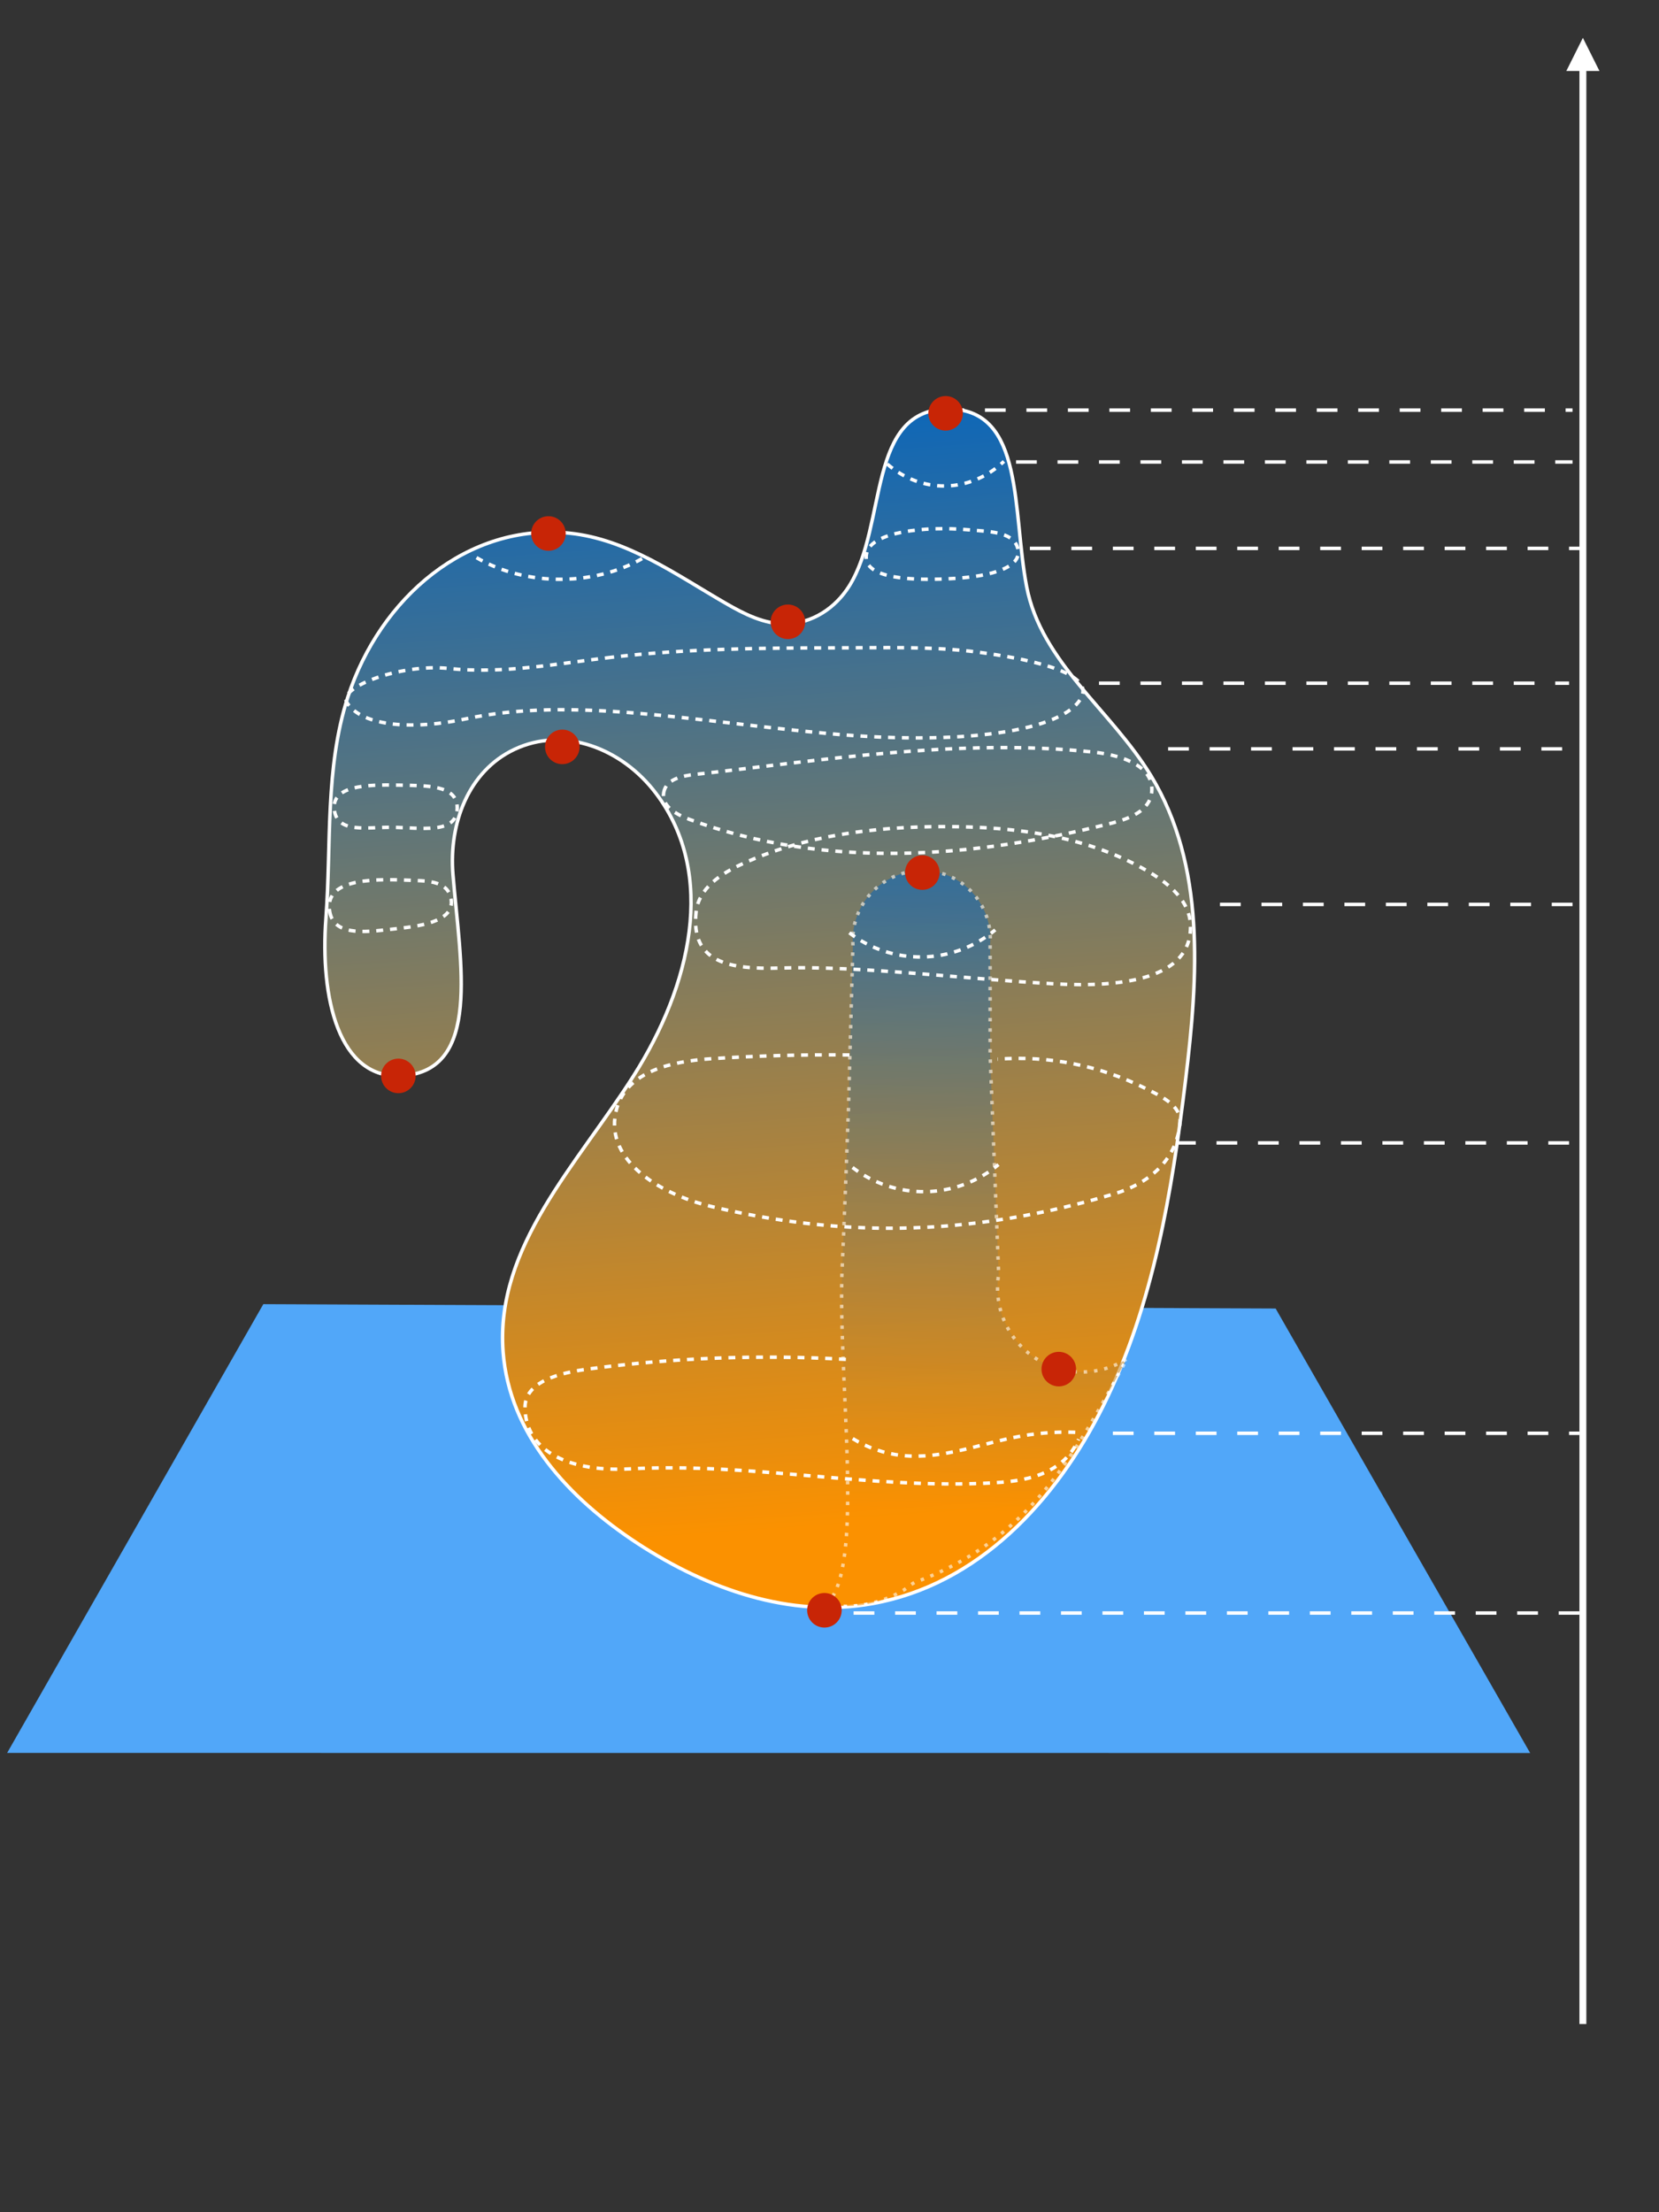<?xml version="1.0" encoding="UTF-8" standalone="no"?>
<!-- Created with Inkscape (http://www.inkscape.org/) -->

<svg
   xmlns:dc="http://purl.org/dc/elements/1.1/"
   xmlns:cc="http://creativecommons.org/ns#"
   xmlns:rdf="http://www.w3.org/1999/02/22-rdf-syntax-ns#"
   xmlns:svg="http://www.w3.org/2000/svg"
   xmlns="http://www.w3.org/2000/svg"
   xmlns:sodipodi="http://sodipodi.sourceforge.net/DTD/sodipodi-0.dtd"
   xmlns:inkscape="http://www.inkscape.org/namespaces/inkscape"
   id="svg2"
   version="1.1"
   inkscape:version="0.91 r13725"
   xml:space="preserve"
   width="600"
   height="800"
   viewBox="0 0 600 800"
   sodipodi:docname="sublevel.svg"><rect x="0" y="0" width="600" height="800" fill="#333333" stroke="none"/><defs
     id="defs6"><clipPath
       clipPathUnits="userSpaceOnUse"
       id="clipPath18"><path
         d="m 0,0 1024,0 0,768 L 0,768 0,0 Z"
         id="path20"
         inkscape:connector-curvature="0" /></clipPath><clipPath
       clipPathUnits="userSpaceOnUse"
       id="clipPath62"><path
         d="m 628,599 19,0 0,33 -19,0 0,-33 z"
         id="path64"
         inkscape:connector-curvature="0" /></clipPath><clipPath
       clipPathUnits="userSpaceOnUse"
       id="clipPath76"><path
         d="m 628,224 23,0 0,17 -23,0 0,-17 z"
         id="path78"
         inkscape:connector-curvature="0" /></clipPath><clipPath
       clipPathUnits="userSpaceOnUse"
       id="clipPath96"><path
         d="m 628,275 23,0 0,16 -23,0 0,-16 z"
         id="path98"
         inkscape:connector-curvature="0" /></clipPath><clipPath
       clipPathUnits="userSpaceOnUse"
       id="clipPath116"><path
         d="m 628,359 23,0 0,17 -23,0 0,-17 z"
         id="path118"
         inkscape:connector-curvature="0" /></clipPath><clipPath
       clipPathUnits="userSpaceOnUse"
       id="clipPath136"><path
         d="m 628,427 23,0 0,16 -23,0 0,-16 z"
         id="path138"
         inkscape:connector-curvature="0" /></clipPath><clipPath
       clipPathUnits="userSpaceOnUse"
       id="clipPath156"><path
         d="m 628,473 23,0 0,17 -23,0 0,-17 z"
         id="path158"
         inkscape:connector-curvature="0" /></clipPath><clipPath
       clipPathUnits="userSpaceOnUse"
       id="clipPath176"><path
         d="m 0,0 1024,0 0,768 L 0,768 0,0 Z"
         id="path178"
         inkscape:connector-curvature="0" /></clipPath><clipPath
       clipPathUnits="userSpaceOnUse"
       id="clipPath188"><path
         d="m 628,492 23,0 0,18 -23,0 0,-18 z"
         id="path190"
         inkscape:connector-curvature="0" /></clipPath><clipPath
       clipPathUnits="userSpaceOnUse"
       id="clipPath208"><path
         d="m 405.711,528.584 c -4.022,-6.398 -10.716,-10.787 -18.244,-10.924 -6.323,-0.115 -12.119,2.852 -17.584,6.014 -14.419,8.343 -28.417,18.48 -45.048,20.224 -29.417,3.085 -54.855,-18.56 -64.195,-47.469 -6.633,-20.531 -4.717,-42.5 -6.318,-63.96 -1.705,-22.849 3.586,-46.821 22.181,-45.541 22.86,1.574 16.74,32.203 14.578,58.188 -1.238,14.873 4.521,29.971 17.739,36.221 14.366,6.792 31.114,0.346 40.961,-12.668 17.838,-23.577 9.992,-55.858 -6.405,-81.692 -16.304,-25.686 -40.083,-49.397 -37.79,-79.953 1.778,-23.683 18.912,-42.321 38.947,-55.412 20.299,-13.264 44.059,-21.643 67.892,-17.388 30.456,5.438 53.029,29.4 66.861,57.318 14.461,29.186 19.784,61.67 23.73,93.961 3.701,30.285 5.849,62.155 -9.985,88.243 -11.485,18.922 -31.788,32.737 -35.98,54.734 -4.183,21.948 -0.583,51.065 -22.326,51.346 -24.13,0.312 -17.792,-33.389 -29.014,-51.241 z"
         id="path210"
         inkscape:connector-curvature="0" /></clipPath><linearGradient
       x1="0"
       y1="0"
       x2="100"
       y2="0"
       gradientUnits="userSpaceOnUse"
       gradientTransform="matrix(-0.194,3.357,3.036,0.214,385.503,255.449)"
       spreadMethod="pad"
       id="linearGradient220"><stop
         style="stop-opacity:1;stop-color:#fb9100"
         offset="0"
         id="stop222" /><stop
         style="stop-opacity:1;stop-color:#0365c0"
         offset="1"
         id="stop224" /></linearGradient><clipPath
       clipPathUnits="userSpaceOnUse"
       id="clipPath232"><path
         d="m 0,0 1024,0 0,768 L 0,768 0,0 Z"
         id="path234"
         inkscape:connector-curvature="0" /></clipPath><clipPath
       clipPathUnits="userSpaceOnUse"
       id="clipPath244"><path
         d="m 0,0 1024,0 0,768 L 0,768 0,0 Z"
         id="path246"
         inkscape:connector-curvature="0" /></clipPath><clipPath
       clipPathUnits="userSpaceOnUse"
       id="clipPath250"><path
         d="m 398,231 90,0 0,217 -90,0 0,-217 z"
         id="path252"
         inkscape:connector-curvature="0" /></clipPath><clipPath
       clipPathUnits="userSpaceOnUse"
       id="clipPath254"><path
         d="m 399.125,233.95 c 11.504,10.647 3.11,65.355 4.588,98.036 0.683,15.114 1.23,30.234 1.793,45.353 l 1.296,47.41 c -0.846,12.03 9.006,22.098 21.052,21.512 11.13,-0.542 19.447,-10.138 18.646,-21.252 l 0,-32.238 2.471,-63.252 c -1.542,-9.264 2.395,-18.587 10.111,-23.941 8.077,-5.604 18.729,-5.812 27.018,-0.528 -14.198,-25.767 -27.194,-52.049 -61.028,-64.541 -1.366,-0.504 -2.389,-1.667 -3.64,-2.412 -6.707,-3.989 -14.615,-5.459 -22.307,-4.147 z"
         id="path256"
         inkscape:connector-curvature="0" /></clipPath><linearGradient
       x1="0"
       y1="0"
       x2="100"
       y2="0"
       gradientUnits="userSpaceOnUse"
       gradientTransform="matrix(0.067,1.888,1.865,-0.068,427,261.46)"
       spreadMethod="pad"
       id="linearGradient262"><stop
         style="stop-opacity:1;stop-color:#fb9100"
         offset="0"
         id="stop264" /><stop
         style="stop-opacity:1;stop-color:#0365c0"
         offset="1"
         id="stop266" /></linearGradient><clipPath
       clipPathUnits="userSpaceOnUse"
       id="clipPath268"><path
         d="m 398,231 90,0 0,217 -90,0 0,-217 z"
         id="path270"
         inkscape:connector-curvature="0" /></clipPath><clipPath
       clipPathUnits="userSpaceOnUse"
       id="clipPath364"><path
         d="m 628,532 23,0 0,16 -23,0 0,-16 z"
         id="path366"
         inkscape:connector-curvature="0" /></clipPath><clipPath
       clipPathUnits="userSpaceOnUse"
       id="clipPath384"><path
         d="m 0,0 1024,0 0,768 L 0,768 0,0 Z"
         id="path386"
         inkscape:connector-curvature="0" /></clipPath><clipPath
       clipPathUnits="userSpaceOnUse"
       id="clipPath404"><path
         d="m 628,555 23,0 0,17 -23,0 0,-17 z"
         id="path406"
         inkscape:connector-curvature="0" /></clipPath><clipPath
       clipPathUnits="userSpaceOnUse"
       id="clipPath424"><path
         d="m 628,571 23,0 0,17 -23,0 0,-17 z"
         id="path426"
         inkscape:connector-curvature="0" /></clipPath></defs><sodipodi:namedview
     pagecolor="#ffffff"
     bordercolor="#666666"
     borderopacity="1"
     objecttolerance="10"
     gridtolerance="10"
     guidetolerance="10"
     inkscape:pageopacity="0"
     inkscape:pageshadow="2"
     inkscape:window-width="1357"
     inkscape:window-height="965"
     id="namedview4"
     showgrid="false"
     inkscape:zoom="0.5"
     inkscape:cx="276.96048"
     inkscape:cy="954.11197"
     inkscape:window-x="130"
     inkscape:window-y="3"
     inkscape:window-maximized="0"
     inkscape:current-layer="g10" /><g
     id="g10"
     inkscape:groupmode="layer"
     inkscape:label="sublevel"
     transform="matrix(1.25,0,0,-1.25,-200.028,1028.687)"><g
       id="g12" /><path
       d="M 162.089,315.825 602.745,315.8 529.103,444.391 236.209,445.653 162.089,315.825 Z"
       style="fill:#51a7f9;fill-opacity:1;fill-rule:nonzero;stroke:none"
       id="path26"
       inkscape:connector-curvature="0" /><g
       id="g28"
       transform="matrix(0,1.292,-1,0,617.757,237.624)"
       style="fill:#e3dbdb"><path
         d="m -0.173,-0.243 436.575,0 1.425,0"
         style="fill:#e3dbdb;stroke:#ffffff;stroke-width:2;stroke-linecap:butt;stroke-linejoin:miter;stroke-miterlimit:4;stroke-dasharray:none;stroke-opacity:1"
         id="path30"
         inkscape:connector-curvature="0" /></g><path
       d="m 622.8,802.4 -4.8,9.6 -4.8,-9.6 9.6,0 z"
       style="fill:#ffffff;fill-opacity:1;fill-rule:nonzero;stroke:none"
       id="path32"
       inkscape:connector-curvature="0" /><g
       id="g34"
       transform="matrix(1,0,0,-1,457.904,664.741)"><path
         d="m 0.096,0.441 160,0"
         style="fill:none;stroke:#ffffff;stroke-width:1;stroke-linecap:butt;stroke-linejoin:miter;stroke-miterlimit:4;stroke-dasharray:6, 6;stroke-dashoffset:0;stroke-opacity:1"
         id="path36"
         inkscape:connector-curvature="0" /></g><g
       id="g38"
       transform="matrix(1,0,0,-1,498.071,606.791)"><path
         d="m -0.071,0.491 120,0"
         style="fill:none;stroke:#ffffff;stroke-width:1;stroke-linecap:butt;stroke-linejoin:miter;stroke-miterlimit:4;stroke-dasharray:6, 6;stroke-dashoffset:0;stroke-opacity:1"
         id="path40"
         inkscape:connector-curvature="0" /></g><g
       id="g42"
       transform="matrix(1,0,0,-1,512.979,560.997)"><path
         d="m 0.021,-0.303 106,0"
         style="fill:none;stroke:#ffffff;stroke-width:1;stroke-linecap:butt;stroke-linejoin:miter;stroke-miterlimit:4;stroke-dasharray:6, 6;stroke-dashoffset:0;stroke-opacity:1"
         id="path44"
         inkscape:connector-curvature="0" /></g><g
       id="g46"
       transform="matrix(1,0,0,-1,500.362,492.688)"><path
         d="m -0.362,0.388 116,0"
         style="fill:none;stroke:#ffffff;stroke-width:1;stroke-linecap:butt;stroke-linejoin:miter;stroke-miterlimit:4;stroke-dasharray:6, 6;stroke-dashoffset:0;stroke-opacity:1"
         id="path48"
         inkscape:connector-curvature="0" /></g><g
       id="g50"
       transform="matrix(1,0,0,-1,482.155,408.629)"><path
         d="m -0.155,0.329 135,0"
         style="fill:none;stroke:#ffffff;stroke-width:1;stroke-linecap:butt;stroke-linejoin:miter;stroke-miterlimit:4;stroke-dasharray:6, 6;stroke-dashoffset:0;stroke-opacity:1"
         id="path52"
         inkscape:connector-curvature="0" /></g><g
       id="g54"
       transform="matrix(1,0,0,-1,406.808,356.613)"><path
         d="m 0.192,0.312 210,0"
         style="fill:none;stroke:#ffffff;stroke-width:1;stroke-linecap:butt;stroke-linejoin:miter;stroke-miterlimit:4;stroke-dasharray:6, 6;stroke-dashoffset:0;stroke-opacity:1"
         id="path56"
         inkscape:connector-curvature="0" /></g><g
       transform="translate(0,124.8)"
       id="g172"><g
         id="g174"
         clip-path="url(#clipPath176)"><g
           id="g180"
           transform="matrix(1,0,0,-1,432.814,579.878)"><path
             d="m 0.186,0.378 182,0"
             style="fill:none;stroke:#ffffff;stroke-width:1;stroke-linecap:butt;stroke-linejoin:miter;stroke-miterlimit:4;stroke-dasharray:6, 6;stroke-dashoffset:0;stroke-opacity:1"
             id="path182"
             inkscape:connector-curvature="0" /></g></g></g><g
       transform="translate(0,124.8)"
       id="g204"><g
         id="g206"
         clip-path="url(#clipPath208)"><g
           id="g212"><g
             id="g218"><path
               d="m 0,0 1024,0 0,768 L 0,768 0,0 Z"
               style="fill:url(#linearGradient220);stroke:none"
               id="path226"
               inkscape:connector-curvature="0" /></g></g></g></g><g
       transform="translate(0,124.8)"
       id="g228"><g
         id="g230"
         clip-path="url(#clipPath232)"><g
           id="g236"
           transform="matrix(1,0,0,-1,254.022,579.827)"><path
             d="m 151.69,51.243 c -4.022,6.398 -10.716,10.787 -18.244,10.924 -6.323,0.115 -12.119,-2.852 -17.584,-6.014 C 101.443,47.81 87.444,37.673 70.814,35.929 41.397,32.844 15.959,54.49 6.619,83.398 -0.014,103.929 1.902,125.898 0.301,147.358 -1.404,170.207 3.887,194.18 22.482,192.899 45.342,191.325 39.222,160.697 37.06,134.712 c -1.237,-14.873 4.522,-29.971 17.739,-36.22 14.366,-6.792 31.114,-0.346 40.961,12.668 17.839,23.577 9.992,55.858 -6.405,81.692 -16.304,25.686 -40.083,49.397 -37.79,79.953 1.778,23.683 18.912,42.321 38.947,55.412 20.299,13.264 44.059,21.643 67.892,17.388 30.456,-5.438 53.029,-29.4 66.861,-57.318 14.461,-29.186 19.784,-61.67 23.73,-93.961 3.7,-30.285 5.849,-62.155 -9.985,-88.243 C 227.526,87.16 207.222,73.345 203.03,51.349 198.847,29.401 202.447,0.284 180.704,0.002 156.574,-0.31 162.912,33.392 151.69,51.243 Z"
             style="fill:none;stroke:#ffffff;stroke-width:1;stroke-linecap:butt;stroke-linejoin:miter;stroke-miterlimit:4;stroke-dasharray:none;stroke-opacity:1"
             id="path238"
             inkscape:connector-curvature="0" /></g></g></g><g
       transform="translate(0,124.8)"
       id="g240"><g
         id="g242"
         clip-path="url(#clipPath244)"><g
           id="g248" /><g
           id="g272"><g
             clip-path="url(#clipPath250)"
             id="g274"
             style="opacity:0.582"><g
               id="g276" /><g
               id="g278"><g
                 clip-path="url(#clipPath254)"
                 id="g280"><g
                   id="g282"><g
                     id="g284"><path
                       d="m 398,231 90,0 0,217 -90,0 0,-217 z"
                       style="fill:url(#linearGradient262);stroke:none"
                       id="path286"
                       inkscape:connector-curvature="0" /></g></g></g></g><g
               id="g288"><g
                 clip-path="url(#clipPath268)"
                 id="g290"><g
                   transform="matrix(1,0,0,-1,399.125,446.285)"
                   id="g292"><path
                     d="M 0,212.335 C 11.504,201.688 3.11,146.98 4.588,114.299 5.271,99.185 5.818,84.065 6.381,68.946 L 7.677,21.536 C 6.831,9.506 16.684,-0.562 28.729,0.024 39.859,0.566 48.176,10.162 47.375,21.277 l 0,32.238 2.471,63.251 c -1.542,9.264 2.395,18.587 10.111,23.941 8.077,5.604 18.728,5.812 27.018,0.528 -14.198,25.767 -27.194,52.049 -61.028,64.541 -1.366,0.504 -2.389,1.667 -3.64,2.412 -6.707,3.989 -14.615,5.46 -22.307,4.147 z"
                     style="fill:none;stroke:#ffffff;stroke-width:1;stroke-linecap:butt;stroke-linejoin:round;stroke-miterlimit:4;stroke-dasharray:1, 2;stroke-dashoffset:0;stroke-opacity:1"
                     id="path294"
                     inkscape:connector-curvature="0" /></g></g></g></g></g><path
           d="m 278.818,390.423 c 1.953,-1.953 1.953,-5.119 0,-7.071 -1.953,-1.953 -5.119,-1.953 -7.071,0 -1.953,1.953 -1.953,5.119 0,7.071 1.953,1.953 5.118,1.953 7.071,0 z"
           style="fill:#c82506;fill-opacity:1;fill-rule:nonzero;stroke:none"
           id="path296"
           inkscape:connector-curvature="0" /><path
           d="m 430.416,449.249 c 1.953,-1.953 1.953,-5.118 0,-7.071 -1.953,-1.953 -5.118,-1.953 -7.071,0 -1.953,1.953 -1.953,5.118 0,7.071 1.953,1.953 5.119,1.953 7.071,0 z"
           style="fill:#c82506;fill-opacity:1;fill-rule:nonzero;stroke:none"
           id="path298"
           inkscape:connector-curvature="0" /><path
           d="m 326.248,485.61 c 1.953,-1.953 1.953,-5.119 0,-7.071 -1.953,-1.953 -5.118,-1.953 -7.071,0 -1.953,1.953 -1.953,5.119 0,7.071 1.953,1.953 5.119,1.953 7.071,0 z"
           style="fill:#c82506;fill-opacity:1;fill-rule:nonzero;stroke:none"
           id="path300"
           inkscape:connector-curvature="0" /><path
           d="m 322.239,547.345 c 1.953,-1.953 1.953,-5.119 0,-7.071 -1.953,-1.953 -5.118,-1.953 -7.071,0 -1.953,1.953 -1.953,5.118 0,7.071 1.953,1.953 5.118,1.953 7.071,0 z"
           style="fill:#c82506;fill-opacity:1;fill-rule:nonzero;stroke:none"
           id="path302"
           inkscape:connector-curvature="0" /><path
           d="m 469.898,305.598 c 1.953,-1.953 1.953,-5.119 0,-7.071 -1.953,-1.953 -5.119,-1.953 -7.071,0 -1.953,1.953 -1.953,5.119 0,7.071 1.953,1.953 5.118,1.953 7.071,0 z"
           style="fill:#c82506;fill-opacity:1;fill-rule:nonzero;stroke:none"
           id="path304"
           inkscape:connector-curvature="0" /><path
           d="m 402.09,235.825 c 1.953,-1.953 1.953,-5.119 0,-7.071 -1.953,-1.953 -5.118,-1.953 -7.071,0 -1.953,1.953 -1.953,5.119 0,7.071 1.953,1.953 5.118,1.953 7.071,0 z"
           style="fill:#c82506;fill-opacity:1;fill-rule:nonzero;stroke:none"
           id="path306"
           inkscape:connector-curvature="0" /><path
           d="m 391.523,521.794 c 1.953,-1.953 1.953,-5.118 0,-7.071 -1.953,-1.953 -5.118,-1.953 -7.071,0 -1.953,1.953 -1.953,5.118 0,7.071 1.953,1.953 5.118,1.953 7.071,0 z"
           style="fill:#c82506;fill-opacity:1;fill-rule:nonzero;stroke:none"
           id="path308"
           inkscape:connector-curvature="0" /><path
           d="m 437.154,582.109 c 1.953,-1.953 1.953,-5.118 0,-7.071 -1.953,-1.953 -5.119,-1.953 -7.071,0 -1.953,1.953 -1.953,5.118 0,7.071 1.953,1.953 5.118,1.953 7.071,0 z"
           style="fill:#c82506;fill-opacity:1;fill-rule:nonzero;stroke:none"
           id="path310"
           inkscape:connector-curvature="0" /><g
           id="g312"
           transform="matrix(1,0,0,-1,361.274,459.012)"><path
             d="M 0.156,24.697 C -1.47,39.366 9.791,41.381 24.435,40.917 c 22.977,-0.727 53.607,3.222 79.858,4.598 18.794,0.985 39.529,-1.249 38.889,-17.15 C 142.912,21.675 137.426,16.855 131.59,13.362 113.701,2.657 92.556,-0.027 71.728,2.091752e-4 51.802,0.027 31.815,2.491 13.66,10.725 7.205,13.653 0.916,17.848 0.156,24.697 Z"
             style="fill:none;stroke:#ffffff;stroke-width:1;stroke-linecap:butt;stroke-linejoin:miter;stroke-miterlimit:4;stroke-dasharray:2, 2;stroke-dashoffset:0;stroke-opacity:1"
             id="path314"
             inkscape:connector-curvature="0" /></g><g
           id="g316"
           transform="matrix(1,0,0,-1,337.812,392.974)"><path
             d="M 67.986,0.032 C 54.666,-0.115 41.345,0.245 28.052,1.112 16.374,1.874 3.782,4.757 0.674,15.453 -3.403,29.482 11.679,39.987 28.193,43.906 45.879,48.103 63.98,50.37 82.157,50.145 103.316,49.882 124.278,46.318 144.537,40.219 155.809,36.825 162.838,29.539 163.616,19.502 163.998,14.578 157.873,11.81 153.404,9.592 140.215,3.046 125.513,0.144 110.823,1.249"
             style="fill:none;stroke:#ffffff;stroke-width:1;stroke-linecap:butt;stroke-linejoin:miter;stroke-miterlimit:4;stroke-dasharray:2, 2;stroke-dashoffset:0;stroke-opacity:1"
             id="path318"
             inkscape:connector-curvature="0" /></g><g
           id="g320"
           transform="matrix(1,0,0,-1,406.694,361.228)"><path
             d="M 0,0.836 C 6.044,5.484 13.484,7.949 21.108,7.831 28.833,7.711 36.283,4.947 42.217,0"
             style="fill:none;stroke:#ffffff;stroke-width:1;stroke-linecap:butt;stroke-linejoin:miter;stroke-miterlimit:4;stroke-dasharray:2, 2;stroke-dashoffset:0;stroke-opacity:1"
             id="path322"
             inkscape:connector-curvature="0" /></g><g
           id="g324"
           transform="matrix(1,0,0,-1,405.765,429.125)"><path
             d="M 0,0.836 C 6.044,5.484 13.484,7.949 21.108,7.831 28.833,7.711 36.283,4.947 42.217,0"
             style="fill:none;stroke:#ffffff;stroke-width:1;stroke-linecap:butt;stroke-linejoin:miter;stroke-miterlimit:4;stroke-dasharray:2, 2;stroke-dashoffset:0;stroke-opacity:1"
             id="path326"
             inkscape:connector-curvature="0" /></g><g
           id="g328"
           transform="matrix(1,0,0,-1,311.918,305.52)"><path
             d="M 92.843,0.638 C 68.025,-0.772 43.129,0.156 18.484,3.412 10.347,4.487 -0.136,6.904 0.001,14.711 0.23,27.697 13.59,33.242 30.246,32.324 c 35.019,-1.931 69.889,5.959 104.91,4.055 7.123,-0.387 14.445,-1.367 19.981,-5.871 2.211,-1.799 3.921,-4.138 5.044,-6.758"
             style="fill:none;stroke:#ffffff;stroke-width:1;stroke-linecap:butt;stroke-linejoin:miter;stroke-miterlimit:4;stroke-dasharray:2, 2;stroke-dashoffset:0;stroke-opacity:1"
             id="path330"
             inkscape:connector-curvature="0" /></g><g
           id="g332"
           transform="matrix(1,0,0,-1,406.747,283.829)"><path
             d="m 0,1.871 c 4.314,2.669 9.173,4.335 14.217,4.875 11.739,1.257 22.998,-3.566 34.573,-5.618 5.727,-1.015 11.554,-1.347 17.359,-0.987"
             style="fill:none;stroke:#ffffff;stroke-width:1;stroke-linecap:butt;stroke-linejoin:miter;stroke-miterlimit:4;stroke-dasharray:2, 2;stroke-dashoffset:0;stroke-opacity:1"
             id="path334"
             inkscape:connector-curvature="0" /></g><g
           id="g336"
           transform="matrix(1,0,0,-1,255.28,443.644)"><path
             d="M 0.179,9.438 C 1.627,16.738 11.464,15.009 19.523,14.163 27.769,13.298 36.802,11.606 35.153,5.061 33.91,0.129 27.854,0.353 22.8,0.135 11.35,-0.357 -1.685,0.035 0.179,9.438 Z"
             style="fill:none;stroke:#ffffff;stroke-width:1;stroke-linecap:butt;stroke-linejoin:miter;stroke-miterlimit:4;stroke-dasharray:2, 2;stroke-dashoffset:0;stroke-opacity:1"
             id="path338"
             inkscape:connector-curvature="0" /></g><g
           id="g340"
           transform="matrix(1,0,0,-1,256.697,471.052)"><path
             d="M 0.123,7.645 C 1.299,14.032 9.713,12.172 16.61,12.245 25.142,12.334 35.511,14.382 35.618,6.713 35.713,-0.086 26.615,0.21 18.831,0.041 9.322,-0.165 -1.262,0.126 0.123,7.645 Z"
             style="fill:none;stroke:#ffffff;stroke-width:1;stroke-linecap:butt;stroke-linejoin:miter;stroke-miterlimit:4;stroke-dasharray:2, 2;stroke-dashoffset:0;stroke-opacity:1"
             id="path342"
             inkscape:connector-curvature="0" /></g><g
           id="g344"
           transform="matrix(1,0,0,-1,351.981,481.87)"><path
             d="M 0.081,12.962 C 0.77,9.178 5.176,8.191 9.293,7.743 44.022,3.956 85.43,-2.869 124.432,1.31 c 8.605,0.922 17.708,4.205 16.825,11.717 -0.608,5.17 -6.169,7.466 -11.464,8.808 C 89.322,32.091 46.812,35.261 7.666,20.826 3.476,19.28 -0.632,16.877 0.081,12.962 Z"
             style="fill:none;stroke:#ffffff;stroke-width:1;stroke-linecap:butt;stroke-linejoin:miter;stroke-miterlimit:4;stroke-dasharray:2, 2;stroke-dashoffset:0;stroke-opacity:1"
             id="path346"
             inkscape:connector-curvature="0" /></g><g
           id="g348"
           transform="matrix(1,0,0,-1,410.631,545.196)"><path
             d="M 0.227,6.78 C -2.101,14.735 13.99,15.139 25.857,14.373 35.699,13.737 45.855,11.326 43.737,5.271 42.18,0.822 35.485,0.841 29.928,0.345 16.4,-0.863 1.9,1.061 0.227,6.78 Z"
             style="fill:none;stroke:#ffffff;stroke-width:1;stroke-linecap:butt;stroke-linejoin:miter;stroke-miterlimit:4;stroke-dasharray:2, 2;stroke-dashoffset:0;stroke-opacity:1"
             id="path350"
             inkscape:connector-curvature="0" /></g><g
           id="g352"
           transform="matrix(1,0,0,-1,260.106,510.79)"><path
             d="M 76.915,2.786 C 61.144,4.61 45.49,7.7 29.657,6.023 15.898,4.566 -2.492,11.499 0.28,15.888 4.874,23.159 20.383,23.685 34.604,20.625 65.287,14.022 100.72,21.366 139.972,24.901 182.284,28.711 209.613,23.193 213.04,13.783 215.61,6.722 195.451,2.962 183.037,1.332 169.357,-0.464 155.18,0.077 141.463,0.076 119.915,0.075 97.981,0.349 76.915,2.786 Z"
             style="fill:none;stroke:#ffffff;stroke-width:1;stroke-linecap:butt;stroke-linejoin:miter;stroke-miterlimit:4;stroke-dasharray:2, 2;stroke-dashoffset:0;stroke-opacity:1"
             id="path354"
             inkscape:connector-curvature="0" /></g><g
           id="g356"
           transform="matrix(1,0,0,-1,297.891,537.57)"><path
             d="M 0,0.749 C 7.106,4.912 15.851,7.121 24.814,7.015 33.895,6.907 42.653,4.431 49.628,0"
             style="fill:none;stroke:#ffffff;stroke-width:1;stroke-linecap:butt;stroke-linejoin:miter;stroke-miterlimit:4;stroke-dasharray:2, 2;stroke-dashoffset:0;stroke-opacity:1"
             id="path358"
             inkscape:connector-curvature="0" /></g></g></g><g
       transform="translate(0,124.8)"
       id="g380"><g
         id="g382"
         clip-path="url(#clipPath384)"><g
           id="g388"
           transform="matrix(1,0,0,-1,478.461,501.004)"><path
             d="m -0.461,0.504 136,0"
             style="fill:none;stroke:#ffffff;stroke-width:1;stroke-linecap:butt;stroke-linejoin:miter;stroke-miterlimit:4;stroke-dasharray:6, 6;stroke-dashoffset:0;stroke-opacity:1"
             id="path390"
             inkscape:connector-curvature="0" /></g><g
           id="g392"
           transform="matrix(1,0,0,-1,416.729,564.665)"><path
             d="M 0,0.759 C 4.834,4.979 10.784,7.217 16.882,7.109 23.06,7 29.018,4.491 33.764,0"
             style="fill:none;stroke:#ffffff;stroke-width:1;stroke-linecap:butt;stroke-linejoin:miter;stroke-miterlimit:4;stroke-dasharray:2, 2;stroke-dashoffset:0;stroke-opacity:1"
             id="path394"
             inkscape:connector-curvature="0" /></g><g
           id="g396"
           transform="matrix(1,0,0,-1,453.596,564.528)"><path
             d="m 0.404,0.028 161,0"
             style="fill:none;stroke:#ffffff;stroke-width:1;stroke-linecap:butt;stroke-linejoin:miter;stroke-miterlimit:4;stroke-dasharray:6, 6;stroke-dashoffset:0;stroke-opacity:1"
             id="path398"
             inkscape:connector-curvature="0" /></g></g></g></g></svg>